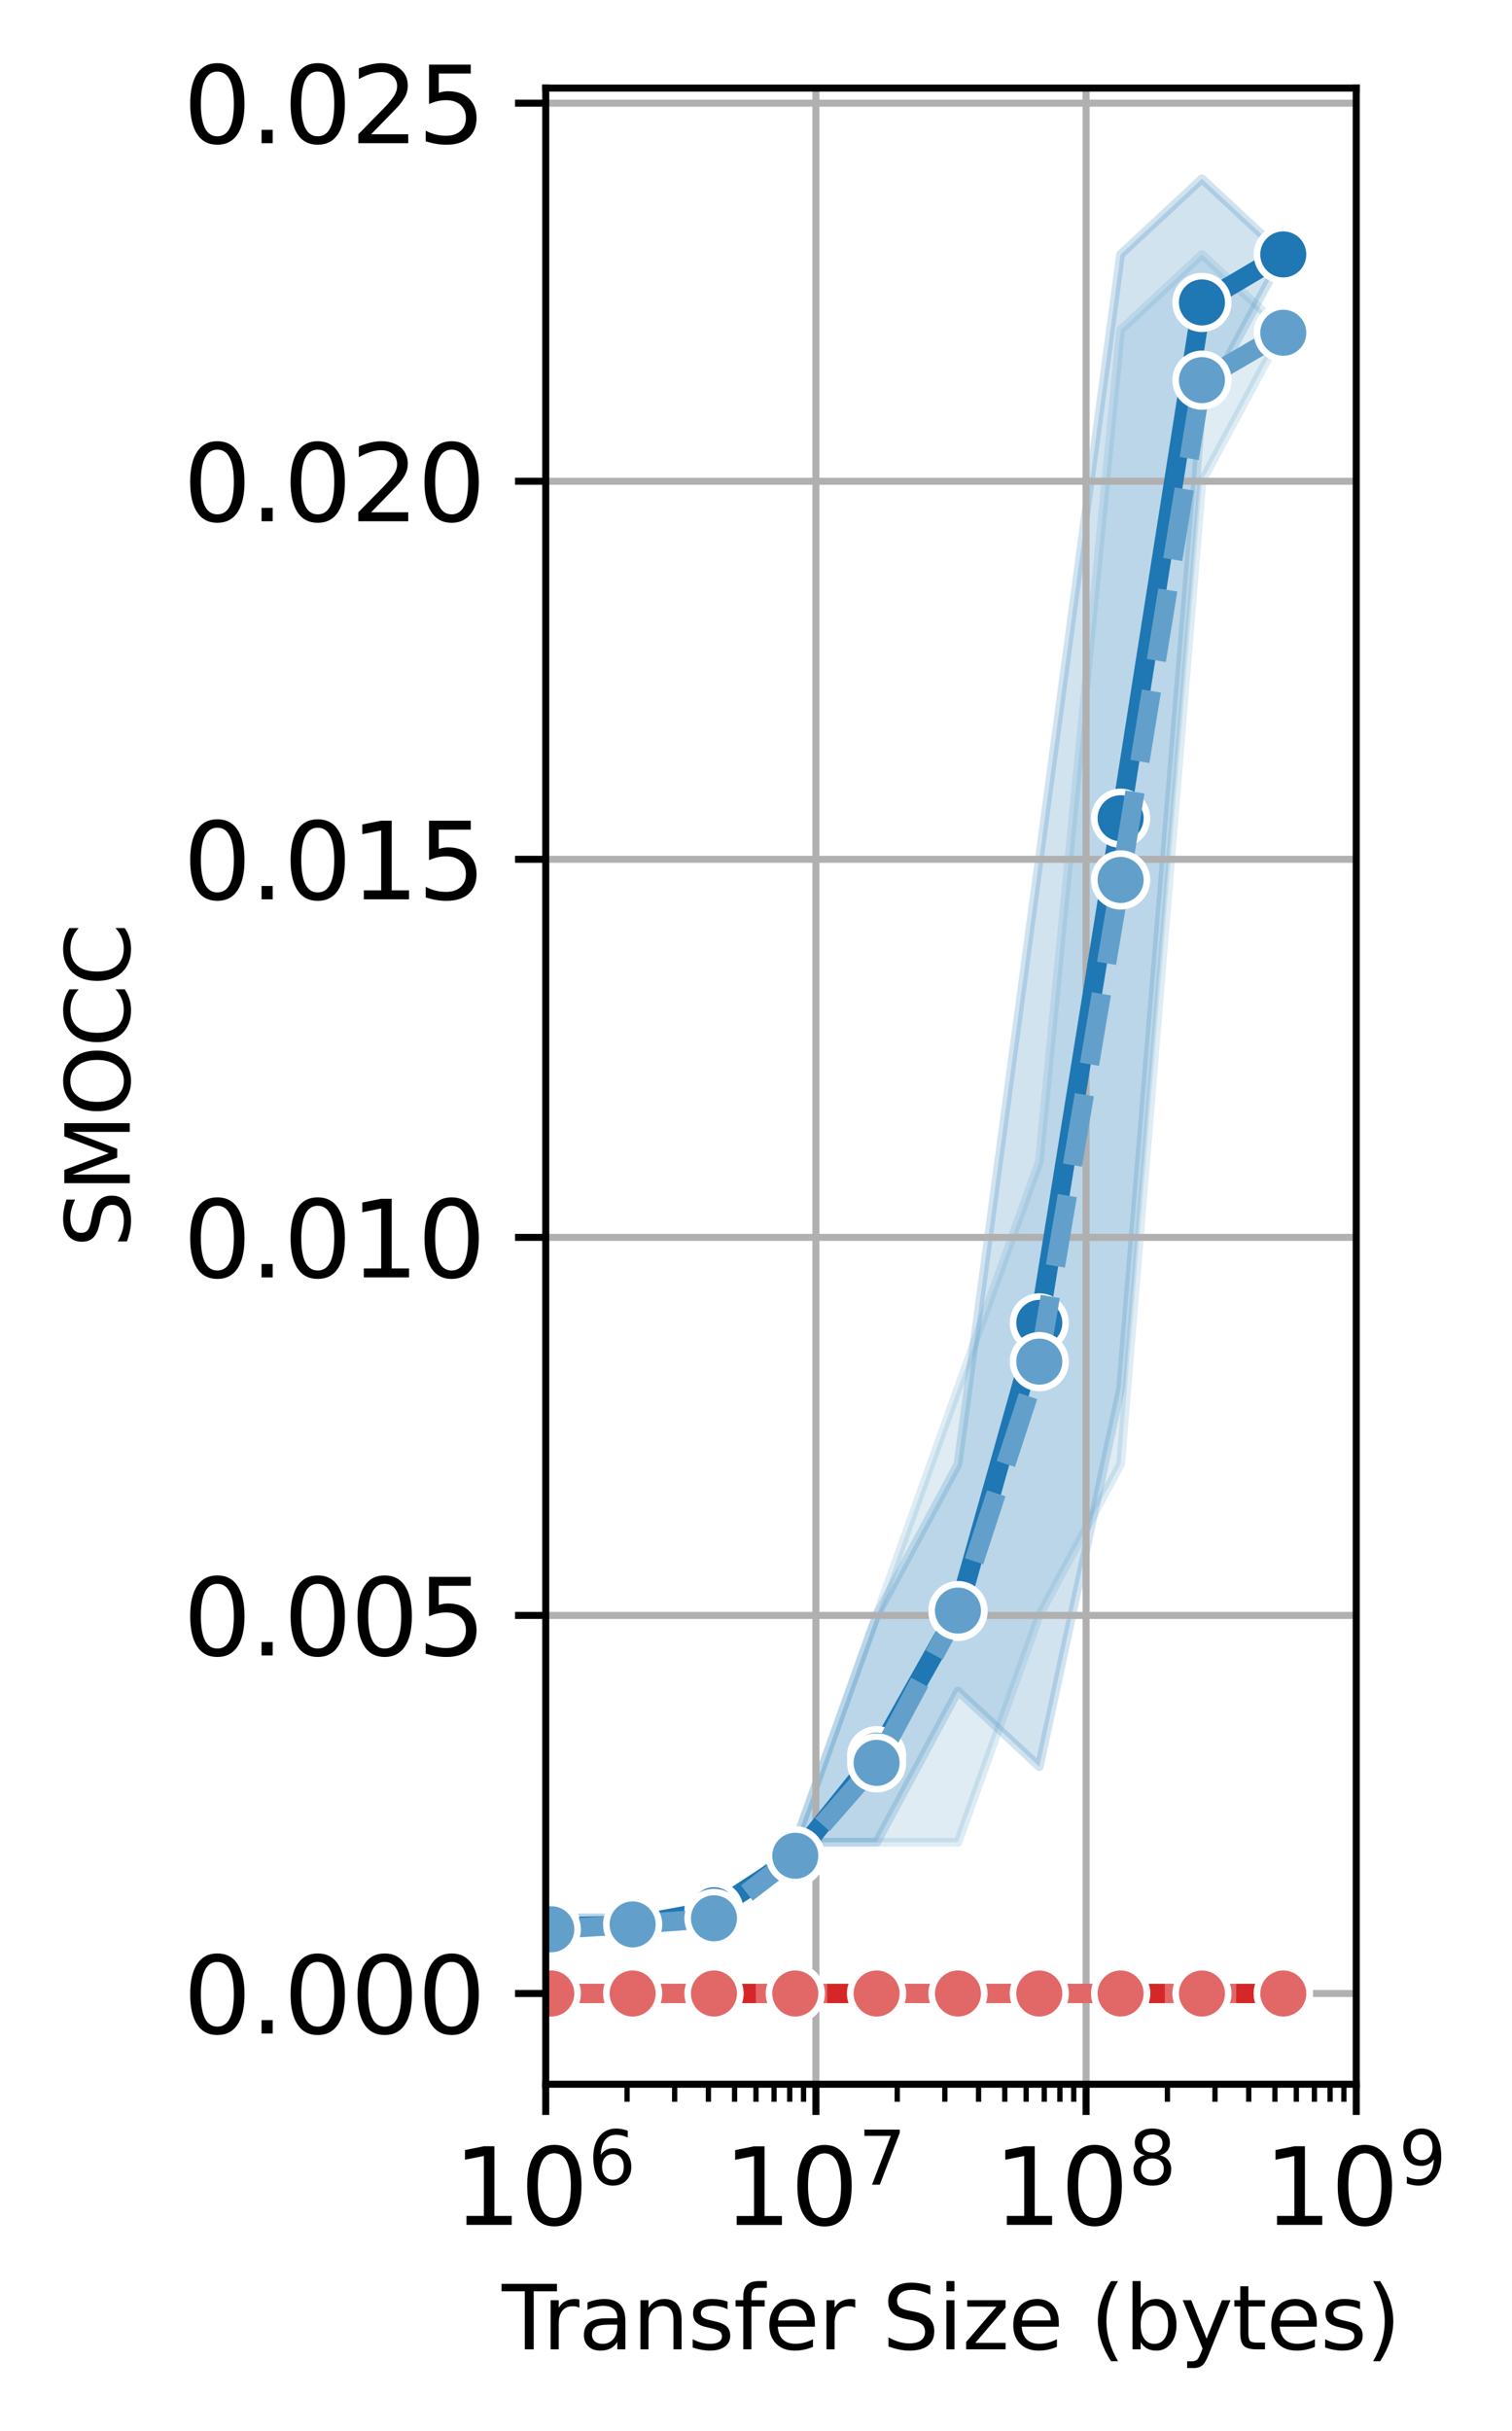 <?xml version="1.0" encoding="utf-8" standalone="no"?>
<!DOCTYPE svg PUBLIC "-//W3C//DTD SVG 1.1//EN"
  "http://www.w3.org/Graphics/SVG/1.1/DTD/svg11.dtd">
<svg xmlns:xlink="http://www.w3.org/1999/xlink" width="172.418pt" height="277.016pt" viewBox="0 0 172.418 277.016" xmlns="http://www.w3.org/2000/svg" version="1.1">
 <defs>
  <style type="text/css">*{stroke-linejoin: round; stroke-linecap: butt}</style>
 </defs>
 <g id="figure_1">
  <g id="patch_1">
   <path d="M 0 277.016 
L 172.418 277.016 
L 172.418 0 
L 0 0 
z
" style="fill: #ffffff"/>
  </g>
  <g id="axes_1">
   <g id="patch_2">
    <path d="M 62.232 237.524 
L 154.658 237.524 
L 154.658 10.036 
L 62.232 10.036 
z
" style="fill: #ffffff"/>
   </g>
   <g id="PolyCollection_1"/>
   <g id="PolyCollection_2">
    <defs>
     <path id="m3c4b91ac11" d="M 62.867 -58.449 
L 62.867 -58.449 
L 72.141 -58.449 
L 81.415 -58.449 
L 90.69 -67.066 
L 99.964 -67.066 
L 109.238 -84.3 
L 118.513 -75.683 
L 127.787 -118.768 
L 137.061 -230.789 
L 146.336 -248.023 
L 146.336 -248.023 
L 146.336 -248.023 
L 137.061 -256.64 
L 127.787 -248.023 
L 118.513 -179.087 
L 109.238 -110.151 
L 99.964 -92.917 
L 90.69 -67.066 
L 81.415 -58.449 
L 72.141 -58.449 
L 62.867 -58.449 
z
" style="stroke: #1f77b4; stroke-opacity: 0.2"/>
    </defs>
    <g clip-path="url(#pf96d5fd34b)">
     <use xlink:href="#m3c4b91ac11" x="0" y="277.016" style="fill: #1f77b4; fill-opacity: 0.2; stroke: #1f77b4; stroke-opacity: 0.2"/>
    </g>
   </g>
   <g id="PolyCollection_3"/>
   <g id="PolyCollection_4">
    <defs>
     <path id="m61c5ce34df" d="M 62.867 -58.449 
L 62.867 -58.449 
L 72.141 -58.449 
L 81.415 -58.449 
L 90.69 -67.066 
L 99.964 -67.066 
L 109.238 -67.066 
L 118.513 -92.917 
L 127.787 -110.151 
L 137.061 -222.172 
L 146.336 -239.406 
L 146.336 -239.406 
L 146.336 -239.406 
L 137.061 -248.023 
L 127.787 -239.406 
L 118.513 -144.619 
L 109.238 -118.768 
L 99.964 -92.917 
L 90.69 -67.066 
L 81.415 -58.449 
L 72.141 -58.449 
L 62.867 -58.449 
z
" style="stroke: #62a0cb; stroke-opacity: 0.2"/>
    </defs>
    <g clip-path="url(#pf96d5fd34b)">
     <use xlink:href="#m61c5ce34df" x="0" y="277.016" style="fill: #62a0cb; fill-opacity: 0.2; stroke: #62a0cb; stroke-opacity: 0.2"/>
    </g>
   </g>
   <g id="PolyCollection_5"/>
   <g id="PolyCollection_6">
    <defs>
     <path id="m474c4bc619" d="M 62.867 -49.832 
L 62.867 -49.832 
L 72.141 -49.832 
L 81.415 -49.832 
L 90.69 -49.832 
L 99.964 -49.832 
L 109.238 -49.832 
L 118.513 -49.832 
L 127.787 -49.832 
L 137.061 -49.832 
L 146.336 -49.832 
L 146.336 -49.832 
L 146.336 -49.832 
L 137.061 -49.832 
L 127.787 -49.832 
L 118.513 -49.832 
L 109.238 -49.832 
L 99.964 -49.832 
L 90.69 -49.832 
L 81.415 -49.832 
L 72.141 -49.832 
L 62.867 -49.832 
z
" style="stroke: #ff7f0e; stroke-opacity: 0.2"/>
    </defs>
    <g clip-path="url(#pf96d5fd34b)">
     <use xlink:href="#m474c4bc619" x="0" y="277.016" style="fill: #ff7f0e; fill-opacity: 0.2; stroke: #ff7f0e; stroke-opacity: 0.2"/>
    </g>
   </g>
   <g id="PolyCollection_7"/>
   <g id="PolyCollection_8">
    <defs>
     <path id="m6561da1fc4" d="M 62.867 -49.832 
L 62.867 -49.832 
L 72.141 -49.832 
L 81.415 -49.832 
L 90.69 -49.832 
L 99.964 -49.832 
L 109.238 -49.832 
L 118.513 -49.832 
L 127.787 -49.832 
L 137.061 -49.832 
L 146.336 -49.832 
L 146.336 -49.832 
L 146.336 -49.832 
L 137.061 -49.832 
L 127.787 -49.832 
L 118.513 -49.832 
L 109.238 -49.832 
L 99.964 -49.832 
L 90.69 -49.832 
L 81.415 -49.832 
L 72.141 -49.832 
L 62.867 -49.832 
z
" style="stroke: #ffa556; stroke-opacity: 0.2"/>
    </defs>
    <g clip-path="url(#pf96d5fd34b)">
     <use xlink:href="#m6561da1fc4" x="0" y="277.016" style="fill: #ffa556; fill-opacity: 0.2; stroke: #ffa556; stroke-opacity: 0.2"/>
    </g>
   </g>
   <g id="PolyCollection_9"/>
   <g id="PolyCollection_10">
    <defs>
     <path id="mb7c23f9147" d="M 62.867 -49.832 
L 62.867 -49.832 
L 72.141 -49.832 
L 81.415 -49.832 
L 90.69 -49.832 
L 99.964 -49.832 
L 109.238 -49.832 
L 118.513 -49.832 
L 127.787 -49.832 
L 137.061 -49.832 
L 146.336 -49.832 
L 146.336 -49.832 
L 146.336 -49.832 
L 137.061 -49.832 
L 127.787 -49.832 
L 118.513 -49.832 
L 109.238 -49.832 
L 99.964 -49.832 
L 90.69 -49.832 
L 81.415 -49.832 
L 72.141 -49.832 
L 62.867 -49.832 
z
" style="stroke: #2ca02c; stroke-opacity: 0.2"/>
    </defs>
    <g clip-path="url(#pf96d5fd34b)">
     <use xlink:href="#mb7c23f9147" x="0" y="277.016" style="fill: #2ca02c; fill-opacity: 0.2; stroke: #2ca02c; stroke-opacity: 0.2"/>
    </g>
   </g>
   <g id="PolyCollection_11"/>
   <g id="PolyCollection_12"/>
   <g id="PolyCollection_13"/>
   <g id="PolyCollection_14">
    <defs>
     <path id="m199f6325c4" d="M 62.867 -49.832 
L 62.867 -49.832 
L 72.141 -49.832 
L 81.415 -49.832 
L 90.69 -49.832 
L 99.964 -49.832 
L 109.238 -49.832 
L 118.513 -49.832 
L 127.787 -49.832 
L 137.061 -49.832 
L 146.336 -49.832 
L 146.336 -49.832 
L 146.336 -49.832 
L 137.061 -49.832 
L 127.787 -49.832 
L 118.513 -49.832 
L 109.238 -49.832 
L 99.964 -49.832 
L 90.69 -49.832 
L 81.415 -49.832 
L 72.141 -49.832 
L 62.867 -49.832 
z
" style="stroke: #d62728; stroke-opacity: 0.2"/>
    </defs>
    <g clip-path="url(#pf96d5fd34b)">
     <use xlink:href="#m199f6325c4" x="0" y="277.016" style="fill: #d62728; fill-opacity: 0.2; stroke: #d62728; stroke-opacity: 0.2"/>
    </g>
   </g>
   <g id="PolyCollection_15"/>
   <g id="PolyCollection_16">
    <defs>
     <path id="m06f6f49850" d="M 62.867 -49.832 
L 62.867 -49.832 
L 72.141 -49.832 
L 81.415 -49.832 
L 90.69 -49.832 
L 99.964 -49.832 
L 109.238 -49.832 
L 118.513 -49.832 
L 127.787 -49.832 
L 137.061 -49.832 
L 146.336 -49.832 
L 146.336 -49.832 
L 146.336 -49.832 
L 137.061 -49.832 
L 127.787 -49.832 
L 118.513 -49.832 
L 109.238 -49.832 
L 99.964 -49.832 
L 90.69 -49.832 
L 81.415 -49.832 
L 72.141 -49.832 
L 62.867 -49.832 
z
" style="stroke: #e26868; stroke-opacity: 0.2"/>
    </defs>
    <g clip-path="url(#pf96d5fd34b)">
     <use xlink:href="#m06f6f49850" x="0" y="277.016" style="fill: #e26868; fill-opacity: 0.2; stroke: #e26868; stroke-opacity: 0.2"/>
    </g>
   </g>
   <g id="matplotlib.axis_1">
    <g id="xtick_1">
     <g id="line2d_1">
      <path d="M 62.232 237.524 
L 62.232 10.036 
" clip-path="url(#pf96d5fd34b)" style="fill: none; stroke: #b0b0b0; stroke-width: 0.8; stroke-linecap: square"/>
     </g>
     <g id="line2d_2">
      <defs>
       <path id="m0d1e32cdb0" d="M 0 0 
L 0 3.5 
" style="stroke: #000000; stroke-width: 0.8"/>
      </defs>
      <g>
       <use xlink:href="#m0d1e32cdb0" x="62.232" y="237.524" style="stroke: #000000; stroke-width: 0.8"/>
      </g>
     </g>
     <g id="text_1">
      <!-- $\mathdefault{10^{6}}$ -->
      <g transform="translate(51.672 253.642) scale(0.12 -0.12)">
       <defs>
        <path id="DejaVuSans-31" d="M 794 531 
L 1825 531 
L 1825 4091 
L 703 3866 
L 703 4441 
L 1819 4666 
L 2450 4666 
L 2450 531 
L 3481 531 
L 3481 0 
L 794 0 
L 794 531 
z
" transform="scale(0.016)"/>
        <path id="DejaVuSans-30" d="M 2034 4250 
Q 1547 4250 1301 3770 
Q 1056 3291 1056 2328 
Q 1056 1369 1301 889 
Q 1547 409 2034 409 
Q 2525 409 2770 889 
Q 3016 1369 3016 2328 
Q 3016 3291 2770 3770 
Q 2525 4250 2034 4250 
z
M 2034 4750 
Q 2819 4750 3233 4129 
Q 3647 3509 3647 2328 
Q 3647 1150 3233 529 
Q 2819 -91 2034 -91 
Q 1250 -91 836 529 
Q 422 1150 422 2328 
Q 422 3509 836 4129 
Q 1250 4750 2034 4750 
z
" transform="scale(0.016)"/>
        <path id="DejaVuSans-36" d="M 2113 2584 
Q 1688 2584 1439 2293 
Q 1191 2003 1191 1497 
Q 1191 994 1439 701 
Q 1688 409 2113 409 
Q 2538 409 2786 701 
Q 3034 994 3034 1497 
Q 3034 2003 2786 2293 
Q 2538 2584 2113 2584 
z
M 3366 4563 
L 3366 3988 
Q 3128 4100 2886 4159 
Q 2644 4219 2406 4219 
Q 1781 4219 1451 3797 
Q 1122 3375 1075 2522 
Q 1259 2794 1537 2939 
Q 1816 3084 2150 3084 
Q 2853 3084 3261 2657 
Q 3669 2231 3669 1497 
Q 3669 778 3244 343 
Q 2819 -91 2113 -91 
Q 1303 -91 875 529 
Q 447 1150 447 2328 
Q 447 3434 972 4092 
Q 1497 4750 2381 4750 
Q 2619 4750 2861 4703 
Q 3103 4656 3366 4563 
z
" transform="scale(0.016)"/>
       </defs>
       <use xlink:href="#DejaVuSans-31" transform="translate(0 0.766)"/>
       <use xlink:href="#DejaVuSans-30" transform="translate(63.623 0.766)"/>
       <use xlink:href="#DejaVuSans-36" transform="translate(128.203 39.047) scale(0.7)"/>
      </g>
     </g>
    </g>
    <g id="xtick_2">
     <g id="line2d_3">
      <path d="M 93.041 237.524 
L 93.041 10.036 
" clip-path="url(#pf96d5fd34b)" style="fill: none; stroke: #b0b0b0; stroke-width: 0.8; stroke-linecap: square"/>
     </g>
     <g id="line2d_4">
      <g>
       <use xlink:href="#m0d1e32cdb0" x="93.041" y="237.524" style="stroke: #000000; stroke-width: 0.8"/>
      </g>
     </g>
     <g id="text_2">
      <!-- $\mathdefault{10^{7}}$ -->
      <g transform="translate(82.481 253.642) scale(0.12 -0.12)">
       <defs>
        <path id="DejaVuSans-37" d="M 525 4666 
L 3525 4666 
L 3525 4397 
L 1831 0 
L 1172 0 
L 2766 4134 
L 525 4134 
L 525 4666 
z
" transform="scale(0.016)"/>
       </defs>
       <use xlink:href="#DejaVuSans-31" transform="translate(0 0.684)"/>
       <use xlink:href="#DejaVuSans-30" transform="translate(63.623 0.684)"/>
       <use xlink:href="#DejaVuSans-37" transform="translate(128.203 38.966) scale(0.7)"/>
      </g>
     </g>
    </g>
    <g id="xtick_3">
     <g id="line2d_5">
      <path d="M 123.849 237.524 
L 123.849 10.036 
" clip-path="url(#pf96d5fd34b)" style="fill: none; stroke: #b0b0b0; stroke-width: 0.8; stroke-linecap: square"/>
     </g>
     <g id="line2d_6">
      <g>
       <use xlink:href="#m0d1e32cdb0" x="123.849" y="237.524" style="stroke: #000000; stroke-width: 0.8"/>
      </g>
     </g>
     <g id="text_3">
      <!-- $\mathdefault{10^{8}}$ -->
      <g transform="translate(113.289 253.642) scale(0.12 -0.12)">
       <defs>
        <path id="DejaVuSans-38" d="M 2034 2216 
Q 1584 2216 1326 1975 
Q 1069 1734 1069 1313 
Q 1069 891 1326 650 
Q 1584 409 2034 409 
Q 2484 409 2743 651 
Q 3003 894 3003 1313 
Q 3003 1734 2745 1975 
Q 2488 2216 2034 2216 
z
M 1403 2484 
Q 997 2584 770 2862 
Q 544 3141 544 3541 
Q 544 4100 942 4425 
Q 1341 4750 2034 4750 
Q 2731 4750 3128 4425 
Q 3525 4100 3525 3541 
Q 3525 3141 3298 2862 
Q 3072 2584 2669 2484 
Q 3125 2378 3379 2068 
Q 3634 1759 3634 1313 
Q 3634 634 3220 271 
Q 2806 -91 2034 -91 
Q 1263 -91 848 271 
Q 434 634 434 1313 
Q 434 1759 690 2068 
Q 947 2378 1403 2484 
z
M 1172 3481 
Q 1172 3119 1398 2916 
Q 1625 2713 2034 2713 
Q 2441 2713 2670 2916 
Q 2900 3119 2900 3481 
Q 2900 3844 2670 4047 
Q 2441 4250 2034 4250 
Q 1625 4250 1398 4047 
Q 1172 3844 1172 3481 
z
" transform="scale(0.016)"/>
       </defs>
       <use xlink:href="#DejaVuSans-31" transform="translate(0 0.766)"/>
       <use xlink:href="#DejaVuSans-30" transform="translate(63.623 0.766)"/>
       <use xlink:href="#DejaVuSans-38" transform="translate(128.203 39.047) scale(0.7)"/>
      </g>
     </g>
    </g>
    <g id="xtick_4">
     <g id="line2d_7">
      <path d="M 154.658 237.524 
L 154.658 10.036 
" clip-path="url(#pf96d5fd34b)" style="fill: none; stroke: #b0b0b0; stroke-width: 0.8; stroke-linecap: square"/>
     </g>
     <g id="line2d_8">
      <g>
       <use xlink:href="#m0d1e32cdb0" x="154.658" y="237.524" style="stroke: #000000; stroke-width: 0.8"/>
      </g>
     </g>
     <g id="text_4">
      <!-- $\mathdefault{10^{9}}$ -->
      <g transform="translate(144.098 253.642) scale(0.12 -0.12)">
       <defs>
        <path id="DejaVuSans-39" d="M 703 97 
L 703 672 
Q 941 559 1184 500 
Q 1428 441 1663 441 
Q 2288 441 2617 861 
Q 2947 1281 2994 2138 
Q 2813 1869 2534 1725 
Q 2256 1581 1919 1581 
Q 1219 1581 811 2004 
Q 403 2428 403 3163 
Q 403 3881 828 4315 
Q 1253 4750 1959 4750 
Q 2769 4750 3195 4129 
Q 3622 3509 3622 2328 
Q 3622 1225 3098 567 
Q 2575 -91 1691 -91 
Q 1453 -91 1209 -44 
Q 966 3 703 97 
z
M 1959 2075 
Q 2384 2075 2632 2365 
Q 2881 2656 2881 3163 
Q 2881 3666 2632 3958 
Q 2384 4250 1959 4250 
Q 1534 4250 1286 3958 
Q 1038 3666 1038 3163 
Q 1038 2656 1286 2365 
Q 1534 2075 1959 2075 
z
" transform="scale(0.016)"/>
       </defs>
       <use xlink:href="#DejaVuSans-31" transform="translate(0 0.766)"/>
       <use xlink:href="#DejaVuSans-30" transform="translate(63.623 0.766)"/>
       <use xlink:href="#DejaVuSans-39" transform="translate(128.203 39.047) scale(0.7)"/>
      </g>
     </g>
    </g>
    <g id="xtick_5">
     <g id="line2d_9">
      <defs>
       <path id="m7f37094d12" d="M 0 0 
L 0 2 
" style="stroke: #000000; stroke-width: 0.6"/>
      </defs>
      <g>
       <use xlink:href="#m7f37094d12" x="71.506" y="237.524" style="stroke: #000000; stroke-width: 0.6"/>
      </g>
     </g>
    </g>
    <g id="xtick_6">
     <g id="line2d_10">
      <g>
       <use xlink:href="#m7f37094d12" x="76.931" y="237.524" style="stroke: #000000; stroke-width: 0.6"/>
      </g>
     </g>
    </g>
    <g id="xtick_7">
     <g id="line2d_11">
      <g>
       <use xlink:href="#m7f37094d12" x="80.781" y="237.524" style="stroke: #000000; stroke-width: 0.6"/>
      </g>
     </g>
    </g>
    <g id="xtick_8">
     <g id="line2d_12">
      <g>
       <use xlink:href="#m7f37094d12" x="83.766" y="237.524" style="stroke: #000000; stroke-width: 0.6"/>
      </g>
     </g>
    </g>
    <g id="xtick_9">
     <g id="line2d_13">
      <g>
       <use xlink:href="#m7f37094d12" x="86.206" y="237.524" style="stroke: #000000; stroke-width: 0.6"/>
      </g>
     </g>
    </g>
    <g id="xtick_10">
     <g id="line2d_14">
      <g>
       <use xlink:href="#m7f37094d12" x="88.268" y="237.524" style="stroke: #000000; stroke-width: 0.6"/>
      </g>
     </g>
    </g>
    <g id="xtick_11">
     <g id="line2d_15">
      <g>
       <use xlink:href="#m7f37094d12" x="90.055" y="237.524" style="stroke: #000000; stroke-width: 0.6"/>
      </g>
     </g>
    </g>
    <g id="xtick_12">
     <g id="line2d_16">
      <g>
       <use xlink:href="#m7f37094d12" x="91.631" y="237.524" style="stroke: #000000; stroke-width: 0.6"/>
      </g>
     </g>
    </g>
    <g id="xtick_13">
     <g id="line2d_17">
      <g>
       <use xlink:href="#m7f37094d12" x="102.315" y="237.524" style="stroke: #000000; stroke-width: 0.6"/>
      </g>
     </g>
    </g>
    <g id="xtick_14">
     <g id="line2d_18">
      <g>
       <use xlink:href="#m7f37094d12" x="107.74" y="237.524" style="stroke: #000000; stroke-width: 0.6"/>
      </g>
     </g>
    </g>
    <g id="xtick_15">
     <g id="line2d_19">
      <g>
       <use xlink:href="#m7f37094d12" x="111.589" y="237.524" style="stroke: #000000; stroke-width: 0.6"/>
      </g>
     </g>
    </g>
    <g id="xtick_16">
     <g id="line2d_20">
      <g>
       <use xlink:href="#m7f37094d12" x="114.575" y="237.524" style="stroke: #000000; stroke-width: 0.6"/>
      </g>
     </g>
    </g>
    <g id="xtick_17">
     <g id="line2d_21">
      <g>
       <use xlink:href="#m7f37094d12" x="117.015" y="237.524" style="stroke: #000000; stroke-width: 0.6"/>
      </g>
     </g>
    </g>
    <g id="xtick_18">
     <g id="line2d_22">
      <g>
       <use xlink:href="#m7f37094d12" x="119.077" y="237.524" style="stroke: #000000; stroke-width: 0.6"/>
      </g>
     </g>
    </g>
    <g id="xtick_19">
     <g id="line2d_23">
      <g>
       <use xlink:href="#m7f37094d12" x="120.864" y="237.524" style="stroke: #000000; stroke-width: 0.6"/>
      </g>
     </g>
    </g>
    <g id="xtick_20">
     <g id="line2d_24">
      <g>
       <use xlink:href="#m7f37094d12" x="122.44" y="237.524" style="stroke: #000000; stroke-width: 0.6"/>
      </g>
     </g>
    </g>
    <g id="xtick_21">
     <g id="line2d_25">
      <g>
       <use xlink:href="#m7f37094d12" x="133.124" y="237.524" style="stroke: #000000; stroke-width: 0.6"/>
      </g>
     </g>
    </g>
    <g id="xtick_22">
     <g id="line2d_26">
      <g>
       <use xlink:href="#m7f37094d12" x="138.549" y="237.524" style="stroke: #000000; stroke-width: 0.6"/>
      </g>
     </g>
    </g>
    <g id="xtick_23">
     <g id="line2d_27">
      <g>
       <use xlink:href="#m7f37094d12" x="142.398" y="237.524" style="stroke: #000000; stroke-width: 0.6"/>
      </g>
     </g>
    </g>
    <g id="xtick_24">
     <g id="line2d_28">
      <g>
       <use xlink:href="#m7f37094d12" x="145.384" y="237.524" style="stroke: #000000; stroke-width: 0.6"/>
      </g>
     </g>
    </g>
    <g id="xtick_25">
     <g id="line2d_29">
      <g>
       <use xlink:href="#m7f37094d12" x="147.823" y="237.524" style="stroke: #000000; stroke-width: 0.6"/>
      </g>
     </g>
    </g>
    <g id="xtick_26">
     <g id="line2d_30">
      <g>
       <use xlink:href="#m7f37094d12" x="149.886" y="237.524" style="stroke: #000000; stroke-width: 0.6"/>
      </g>
     </g>
    </g>
    <g id="xtick_27">
     <g id="line2d_31">
      <g>
       <use xlink:href="#m7f37094d12" x="151.673" y="237.524" style="stroke: #000000; stroke-width: 0.6"/>
      </g>
     </g>
    </g>
    <g id="xtick_28">
     <g id="line2d_32">
      <g>
       <use xlink:href="#m7f37094d12" x="153.248" y="237.524" style="stroke: #000000; stroke-width: 0.6"/>
      </g>
     </g>
    </g>
    <g id="text_5">
     <!-- Transfer Size (bytes) -->
     <g transform="translate(57.225 267.736) scale(0.1 -0.1)">
      <defs>
       <path id="DejaVuSans-54" d="M -19 4666 
L 3928 4666 
L 3928 4134 
L 2272 4134 
L 2272 0 
L 1638 0 
L 1638 4134 
L -19 4134 
L -19 4666 
z
" transform="scale(0.016)"/>
       <path id="DejaVuSans-72" d="M 2631 2963 
Q 2534 3019 2420 3045 
Q 2306 3072 2169 3072 
Q 1681 3072 1420 2755 
Q 1159 2438 1159 1844 
L 1159 0 
L 581 0 
L 581 3500 
L 1159 3500 
L 1159 2956 
Q 1341 3275 1631 3429 
Q 1922 3584 2338 3584 
Q 2397 3584 2469 3576 
Q 2541 3569 2628 3553 
L 2631 2963 
z
" transform="scale(0.016)"/>
       <path id="DejaVuSans-61" d="M 2194 1759 
Q 1497 1759 1228 1600 
Q 959 1441 959 1056 
Q 959 750 1161 570 
Q 1363 391 1709 391 
Q 2188 391 2477 730 
Q 2766 1069 2766 1631 
L 2766 1759 
L 2194 1759 
z
M 3341 1997 
L 3341 0 
L 2766 0 
L 2766 531 
Q 2569 213 2275 61 
Q 1981 -91 1556 -91 
Q 1019 -91 701 211 
Q 384 513 384 1019 
Q 384 1609 779 1909 
Q 1175 2209 1959 2209 
L 2766 2209 
L 2766 2266 
Q 2766 2663 2505 2880 
Q 2244 3097 1772 3097 
Q 1472 3097 1187 3025 
Q 903 2953 641 2809 
L 641 3341 
Q 956 3463 1253 3523 
Q 1550 3584 1831 3584 
Q 2591 3584 2966 3190 
Q 3341 2797 3341 1997 
z
" transform="scale(0.016)"/>
       <path id="DejaVuSans-6e" d="M 3513 2113 
L 3513 0 
L 2938 0 
L 2938 2094 
Q 2938 2591 2744 2837 
Q 2550 3084 2163 3084 
Q 1697 3084 1428 2787 
Q 1159 2491 1159 1978 
L 1159 0 
L 581 0 
L 581 3500 
L 1159 3500 
L 1159 2956 
Q 1366 3272 1645 3428 
Q 1925 3584 2291 3584 
Q 2894 3584 3203 3211 
Q 3513 2838 3513 2113 
z
" transform="scale(0.016)"/>
       <path id="DejaVuSans-73" d="M 2834 3397 
L 2834 2853 
Q 2591 2978 2328 3040 
Q 2066 3103 1784 3103 
Q 1356 3103 1142 2972 
Q 928 2841 928 2578 
Q 928 2378 1081 2264 
Q 1234 2150 1697 2047 
L 1894 2003 
Q 2506 1872 2764 1633 
Q 3022 1394 3022 966 
Q 3022 478 2636 193 
Q 2250 -91 1575 -91 
Q 1294 -91 989 -36 
Q 684 19 347 128 
L 347 722 
Q 666 556 975 473 
Q 1284 391 1588 391 
Q 1994 391 2212 530 
Q 2431 669 2431 922 
Q 2431 1156 2273 1281 
Q 2116 1406 1581 1522 
L 1381 1569 
Q 847 1681 609 1914 
Q 372 2147 372 2553 
Q 372 3047 722 3315 
Q 1072 3584 1716 3584 
Q 2034 3584 2315 3537 
Q 2597 3491 2834 3397 
z
" transform="scale(0.016)"/>
       <path id="DejaVuSans-66" d="M 2375 4863 
L 2375 4384 
L 1825 4384 
Q 1516 4384 1395 4259 
Q 1275 4134 1275 3809 
L 1275 3500 
L 2222 3500 
L 2222 3053 
L 1275 3053 
L 1275 0 
L 697 0 
L 697 3053 
L 147 3053 
L 147 3500 
L 697 3500 
L 697 3744 
Q 697 4328 969 4595 
Q 1241 4863 1831 4863 
L 2375 4863 
z
" transform="scale(0.016)"/>
       <path id="DejaVuSans-65" d="M 3597 1894 
L 3597 1613 
L 953 1613 
Q 991 1019 1311 708 
Q 1631 397 2203 397 
Q 2534 397 2845 478 
Q 3156 559 3463 722 
L 3463 178 
Q 3153 47 2828 -22 
Q 2503 -91 2169 -91 
Q 1331 -91 842 396 
Q 353 884 353 1716 
Q 353 2575 817 3079 
Q 1281 3584 2069 3584 
Q 2775 3584 3186 3129 
Q 3597 2675 3597 1894 
z
M 3022 2063 
Q 3016 2534 2758 2815 
Q 2500 3097 2075 3097 
Q 1594 3097 1305 2825 
Q 1016 2553 972 2059 
L 3022 2063 
z
" transform="scale(0.016)"/>
       <path id="DejaVuSans-20" transform="scale(0.016)"/>
       <path id="DejaVuSans-53" d="M 3425 4513 
L 3425 3897 
Q 3066 4069 2747 4153 
Q 2428 4238 2131 4238 
Q 1616 4238 1336 4038 
Q 1056 3838 1056 3469 
Q 1056 3159 1242 3001 
Q 1428 2844 1947 2747 
L 2328 2669 
Q 3034 2534 3370 2195 
Q 3706 1856 3706 1288 
Q 3706 609 3251 259 
Q 2797 -91 1919 -91 
Q 1588 -91 1214 -16 
Q 841 59 441 206 
L 441 856 
Q 825 641 1194 531 
Q 1563 422 1919 422 
Q 2459 422 2753 634 
Q 3047 847 3047 1241 
Q 3047 1584 2836 1778 
Q 2625 1972 2144 2069 
L 1759 2144 
Q 1053 2284 737 2584 
Q 422 2884 422 3419 
Q 422 4038 858 4394 
Q 1294 4750 2059 4750 
Q 2388 4750 2728 4690 
Q 3069 4631 3425 4513 
z
" transform="scale(0.016)"/>
       <path id="DejaVuSans-69" d="M 603 3500 
L 1178 3500 
L 1178 0 
L 603 0 
L 603 3500 
z
M 603 4863 
L 1178 4863 
L 1178 4134 
L 603 4134 
L 603 4863 
z
" transform="scale(0.016)"/>
       <path id="DejaVuSans-7a" d="M 353 3500 
L 3084 3500 
L 3084 2975 
L 922 459 
L 3084 459 
L 3084 0 
L 275 0 
L 275 525 
L 2438 3041 
L 353 3041 
L 353 3500 
z
" transform="scale(0.016)"/>
       <path id="DejaVuSans-28" d="M 1984 4856 
Q 1566 4138 1362 3434 
Q 1159 2731 1159 2009 
Q 1159 1288 1364 580 
Q 1569 -128 1984 -844 
L 1484 -844 
Q 1016 -109 783 600 
Q 550 1309 550 2009 
Q 550 2706 781 3412 
Q 1013 4119 1484 4856 
L 1984 4856 
z
" transform="scale(0.016)"/>
       <path id="DejaVuSans-62" d="M 3116 1747 
Q 3116 2381 2855 2742 
Q 2594 3103 2138 3103 
Q 1681 3103 1420 2742 
Q 1159 2381 1159 1747 
Q 1159 1113 1420 752 
Q 1681 391 2138 391 
Q 2594 391 2855 752 
Q 3116 1113 3116 1747 
z
M 1159 2969 
Q 1341 3281 1617 3432 
Q 1894 3584 2278 3584 
Q 2916 3584 3314 3078 
Q 3713 2572 3713 1747 
Q 3713 922 3314 415 
Q 2916 -91 2278 -91 
Q 1894 -91 1617 61 
Q 1341 213 1159 525 
L 1159 0 
L 581 0 
L 581 4863 
L 1159 4863 
L 1159 2969 
z
" transform="scale(0.016)"/>
       <path id="DejaVuSans-79" d="M 2059 -325 
Q 1816 -950 1584 -1140 
Q 1353 -1331 966 -1331 
L 506 -1331 
L 506 -850 
L 844 -850 
Q 1081 -850 1212 -737 
Q 1344 -625 1503 -206 
L 1606 56 
L 191 3500 
L 800 3500 
L 1894 763 
L 2988 3500 
L 3597 3500 
L 2059 -325 
z
" transform="scale(0.016)"/>
       <path id="DejaVuSans-74" d="M 1172 4494 
L 1172 3500 
L 2356 3500 
L 2356 3053 
L 1172 3053 
L 1172 1153 
Q 1172 725 1289 603 
Q 1406 481 1766 481 
L 2356 481 
L 2356 0 
L 1766 0 
Q 1100 0 847 248 
Q 594 497 594 1153 
L 594 3053 
L 172 3053 
L 172 3500 
L 594 3500 
L 594 4494 
L 1172 4494 
z
" transform="scale(0.016)"/>
       <path id="DejaVuSans-29" d="M 513 4856 
L 1013 4856 
Q 1481 4119 1714 3412 
Q 1947 2706 1947 2009 
Q 1947 1309 1714 600 
Q 1481 -109 1013 -844 
L 513 -844 
Q 928 -128 1133 580 
Q 1338 1288 1338 2009 
Q 1338 2731 1133 3434 
Q 928 4138 513 4856 
z
" transform="scale(0.016)"/>
      </defs>
      <use xlink:href="#DejaVuSans-54"/>
      <use xlink:href="#DejaVuSans-72" x="46.334"/>
      <use xlink:href="#DejaVuSans-61" x="87.447"/>
      <use xlink:href="#DejaVuSans-6e" x="148.727"/>
      <use xlink:href="#DejaVuSans-73" x="212.105"/>
      <use xlink:href="#DejaVuSans-66" x="264.205"/>
      <use xlink:href="#DejaVuSans-65" x="299.41"/>
      <use xlink:href="#DejaVuSans-72" x="360.934"/>
      <use xlink:href="#DejaVuSans-20" x="402.047"/>
      <use xlink:href="#DejaVuSans-53" x="433.834"/>
      <use xlink:href="#DejaVuSans-69" x="497.311"/>
      <use xlink:href="#DejaVuSans-7a" x="525.094"/>
      <use xlink:href="#DejaVuSans-65" x="577.584"/>
      <use xlink:href="#DejaVuSans-20" x="639.107"/>
      <use xlink:href="#DejaVuSans-28" x="670.895"/>
      <use xlink:href="#DejaVuSans-62" x="709.908"/>
      <use xlink:href="#DejaVuSans-79" x="773.385"/>
      <use xlink:href="#DejaVuSans-74" x="832.564"/>
      <use xlink:href="#DejaVuSans-65" x="871.773"/>
      <use xlink:href="#DejaVuSans-73" x="933.297"/>
      <use xlink:href="#DejaVuSans-29" x="985.396"/>
     </g>
    </g>
   </g>
   <g id="matplotlib.axis_2">
    <g id="ytick_1">
     <g id="line2d_33">
      <path d="M 62.232 227.183 
L 154.658 227.183 
" clip-path="url(#pf96d5fd34b)" style="fill: none; stroke: #b0b0b0; stroke-width: 0.8; stroke-linecap: square"/>
     </g>
     <g id="line2d_34">
      <defs>
       <path id="m388c60930f" d="M 0 0 
L -3.5 0 
" style="stroke: #000000; stroke-width: 0.8"/>
      </defs>
      <g>
       <use xlink:href="#m388c60930f" x="62.232" y="227.183" style="stroke: #000000; stroke-width: 0.8"/>
      </g>
     </g>
     <g id="text_6">
      <!-- 0.000 -->
      <g transform="translate(20.878 231.742) scale(0.12 -0.12)">
       <defs>
        <path id="DejaVuSans-2e" d="M 684 794 
L 1344 794 
L 1344 0 
L 684 0 
L 684 794 
z
" transform="scale(0.016)"/>
       </defs>
       <use xlink:href="#DejaVuSans-30"/>
       <use xlink:href="#DejaVuSans-2e" x="63.623"/>
       <use xlink:href="#DejaVuSans-30" x="95.41"/>
       <use xlink:href="#DejaVuSans-30" x="159.033"/>
       <use xlink:href="#DejaVuSans-30" x="222.656"/>
      </g>
     </g>
    </g>
    <g id="ytick_2">
     <g id="line2d_35">
      <path d="M 62.232 184.098 
L 154.658 184.098 
" clip-path="url(#pf96d5fd34b)" style="fill: none; stroke: #b0b0b0; stroke-width: 0.8; stroke-linecap: square"/>
     </g>
     <g id="line2d_36">
      <g>
       <use xlink:href="#m388c60930f" x="62.232" y="184.098" style="stroke: #000000; stroke-width: 0.8"/>
      </g>
     </g>
     <g id="text_7">
      <!-- 0.005 -->
      <g transform="translate(20.878 188.658) scale(0.12 -0.12)">
       <defs>
        <path id="DejaVuSans-35" d="M 691 4666 
L 3169 4666 
L 3169 4134 
L 1269 4134 
L 1269 2991 
Q 1406 3038 1543 3061 
Q 1681 3084 1819 3084 
Q 2600 3084 3056 2656 
Q 3513 2228 3513 1497 
Q 3513 744 3044 326 
Q 2575 -91 1722 -91 
Q 1428 -91 1123 -41 
Q 819 9 494 109 
L 494 744 
Q 775 591 1075 516 
Q 1375 441 1709 441 
Q 2250 441 2565 725 
Q 2881 1009 2881 1497 
Q 2881 1984 2565 2268 
Q 2250 2553 1709 2553 
Q 1456 2553 1204 2497 
Q 953 2441 691 2322 
L 691 4666 
z
" transform="scale(0.016)"/>
       </defs>
       <use xlink:href="#DejaVuSans-30"/>
       <use xlink:href="#DejaVuSans-2e" x="63.623"/>
       <use xlink:href="#DejaVuSans-30" x="95.41"/>
       <use xlink:href="#DejaVuSans-30" x="159.033"/>
       <use xlink:href="#DejaVuSans-35" x="222.656"/>
      </g>
     </g>
    </g>
    <g id="ytick_3">
     <g id="line2d_37">
      <path d="M 62.232 141.014 
L 154.658 141.014 
" clip-path="url(#pf96d5fd34b)" style="fill: none; stroke: #b0b0b0; stroke-width: 0.8; stroke-linecap: square"/>
     </g>
     <g id="line2d_38">
      <g>
       <use xlink:href="#m388c60930f" x="62.232" y="141.014" style="stroke: #000000; stroke-width: 0.8"/>
      </g>
     </g>
     <g id="text_8">
      <!-- 0.010 -->
      <g transform="translate(20.878 145.573) scale(0.12 -0.12)">
       <use xlink:href="#DejaVuSans-30"/>
       <use xlink:href="#DejaVuSans-2e" x="63.623"/>
       <use xlink:href="#DejaVuSans-30" x="95.41"/>
       <use xlink:href="#DejaVuSans-31" x="159.033"/>
       <use xlink:href="#DejaVuSans-30" x="222.656"/>
      </g>
     </g>
    </g>
    <g id="ytick_4">
     <g id="line2d_39">
      <path d="M 62.232 97.929 
L 154.658 97.929 
" clip-path="url(#pf96d5fd34b)" style="fill: none; stroke: #b0b0b0; stroke-width: 0.8; stroke-linecap: square"/>
     </g>
     <g id="line2d_40">
      <g>
       <use xlink:href="#m388c60930f" x="62.232" y="97.929" style="stroke: #000000; stroke-width: 0.8"/>
      </g>
     </g>
     <g id="text_9">
      <!-- 0.015 -->
      <g transform="translate(20.878 102.488) scale(0.12 -0.12)">
       <use xlink:href="#DejaVuSans-30"/>
       <use xlink:href="#DejaVuSans-2e" x="63.623"/>
       <use xlink:href="#DejaVuSans-30" x="95.41"/>
       <use xlink:href="#DejaVuSans-31" x="159.033"/>
       <use xlink:href="#DejaVuSans-35" x="222.656"/>
      </g>
     </g>
    </g>
    <g id="ytick_5">
     <g id="line2d_41">
      <path d="M 62.232 54.844 
L 154.658 54.844 
" clip-path="url(#pf96d5fd34b)" style="fill: none; stroke: #b0b0b0; stroke-width: 0.8; stroke-linecap: square"/>
     </g>
     <g id="line2d_42">
      <g>
       <use xlink:href="#m388c60930f" x="62.232" y="54.844" style="stroke: #000000; stroke-width: 0.8"/>
      </g>
     </g>
     <g id="text_10">
      <!-- 0.020 -->
      <g transform="translate(20.878 59.403) scale(0.12 -0.12)">
       <defs>
        <path id="DejaVuSans-32" d="M 1228 531 
L 3431 531 
L 3431 0 
L 469 0 
L 469 531 
Q 828 903 1448 1529 
Q 2069 2156 2228 2338 
Q 2531 2678 2651 2914 
Q 2772 3150 2772 3378 
Q 2772 3750 2511 3984 
Q 2250 4219 1831 4219 
Q 1534 4219 1204 4116 
Q 875 4013 500 3803 
L 500 4441 
Q 881 4594 1212 4672 
Q 1544 4750 1819 4750 
Q 2544 4750 2975 4387 
Q 3406 4025 3406 3419 
Q 3406 3131 3298 2873 
Q 3191 2616 2906 2266 
Q 2828 2175 2409 1742 
Q 1991 1309 1228 531 
z
" transform="scale(0.016)"/>
       </defs>
       <use xlink:href="#DejaVuSans-30"/>
       <use xlink:href="#DejaVuSans-2e" x="63.623"/>
       <use xlink:href="#DejaVuSans-30" x="95.41"/>
       <use xlink:href="#DejaVuSans-32" x="159.033"/>
       <use xlink:href="#DejaVuSans-30" x="222.656"/>
      </g>
     </g>
    </g>
    <g id="ytick_6">
     <g id="line2d_43">
      <path d="M 62.232 11.759 
L 154.658 11.759 
" clip-path="url(#pf96d5fd34b)" style="fill: none; stroke: #b0b0b0; stroke-width: 0.8; stroke-linecap: square"/>
     </g>
     <g id="line2d_44">
      <g>
       <use xlink:href="#m388c60930f" x="62.232" y="11.759" style="stroke: #000000; stroke-width: 0.8"/>
      </g>
     </g>
     <g id="text_11">
      <!-- 0.025 -->
      <g transform="translate(20.878 16.318) scale(0.12 -0.12)">
       <use xlink:href="#DejaVuSans-30"/>
       <use xlink:href="#DejaVuSans-2e" x="63.623"/>
       <use xlink:href="#DejaVuSans-30" x="95.41"/>
       <use xlink:href="#DejaVuSans-32" x="159.033"/>
       <use xlink:href="#DejaVuSans-35" x="222.656"/>
      </g>
     </g>
    </g>
    <g id="text_12">
     <!-- SMOCC -->
     <g transform="translate(14.798 142.187) rotate(-90) scale(0.1 -0.1)">
      <defs>
       <path id="DejaVuSans-4d" d="M 628 4666 
L 1569 4666 
L 2759 1491 
L 3956 4666 
L 4897 4666 
L 4897 0 
L 4281 0 
L 4281 4097 
L 3078 897 
L 2444 897 
L 1241 4097 
L 1241 0 
L 628 0 
L 628 4666 
z
" transform="scale(0.016)"/>
       <path id="DejaVuSans-4f" d="M 2522 4238 
Q 1834 4238 1429 3725 
Q 1025 3213 1025 2328 
Q 1025 1447 1429 934 
Q 1834 422 2522 422 
Q 3209 422 3611 934 
Q 4013 1447 4013 2328 
Q 4013 3213 3611 3725 
Q 3209 4238 2522 4238 
z
M 2522 4750 
Q 3503 4750 4090 4092 
Q 4678 3434 4678 2328 
Q 4678 1225 4090 567 
Q 3503 -91 2522 -91 
Q 1538 -91 948 565 
Q 359 1222 359 2328 
Q 359 3434 948 4092 
Q 1538 4750 2522 4750 
z
" transform="scale(0.016)"/>
       <path id="DejaVuSans-43" d="M 4122 4306 
L 4122 3641 
Q 3803 3938 3442 4084 
Q 3081 4231 2675 4231 
Q 1875 4231 1450 3742 
Q 1025 3253 1025 2328 
Q 1025 1406 1450 917 
Q 1875 428 2675 428 
Q 3081 428 3442 575 
Q 3803 722 4122 1019 
L 4122 359 
Q 3791 134 3420 21 
Q 3050 -91 2638 -91 
Q 1578 -91 968 557 
Q 359 1206 359 2328 
Q 359 3453 968 4101 
Q 1578 4750 2638 4750 
Q 3056 4750 3426 4639 
Q 3797 4528 4122 4306 
z
" transform="scale(0.016)"/>
      </defs>
      <use xlink:href="#DejaVuSans-53"/>
      <use xlink:href="#DejaVuSans-4d" x="63.477"/>
      <use xlink:href="#DejaVuSans-4f" x="149.756"/>
      <use xlink:href="#DejaVuSans-43" x="228.467"/>
      <use xlink:href="#DejaVuSans-43" x="298.291"/>
     </g>
    </g>
   </g>
   <g id="line2d_45">
    <path d="M 62.867 219.574 
L 72.141 219.406 
L 81.415 217.702 
L 90.69 211.63 
L 99.964 200.084 
L 109.238 183.642 
L 118.513 150.759 
L 127.787 93.248 
L 137.061 34.466 
L 146.336 28.993 
" clip-path="url(#pf96d5fd34b)" style="fill: none; stroke: #1f77b4; stroke-width: 2.2; stroke-linecap: square"/>
    <defs>
     <path id="ma1a9967c8f" d="M 0 3 
C 0.796 3 1.559 2.684 2.121 2.121 
C 2.684 1.559 3 0.796 3 0 
C 3 -0.796 2.684 -1.559 2.121 -2.121 
C 1.559 -2.684 0.796 -3 0 -3 
C -0.796 -3 -1.559 -2.684 -2.121 -2.121 
C -2.684 -1.559 -3 -0.796 -3 0 
C -3 0.796 -2.684 1.559 -2.121 2.121 
C -1.559 2.684 -0.796 3 0 3 
z
" style="stroke: #ffffff; stroke-width: 0.75"/>
    </defs>
    <g clip-path="url(#pf96d5fd34b)">
     <use xlink:href="#ma1a9967c8f" x="62.867" y="219.574" style="fill: #1f77b4; stroke: #ffffff; stroke-width: 0.75"/>
     <use xlink:href="#ma1a9967c8f" x="72.141" y="219.406" style="fill: #1f77b4; stroke: #ffffff; stroke-width: 0.75"/>
     <use xlink:href="#ma1a9967c8f" x="81.415" y="217.702" style="fill: #1f77b4; stroke: #ffffff; stroke-width: 0.75"/>
     <use xlink:href="#ma1a9967c8f" x="90.69" y="211.63" style="fill: #1f77b4; stroke: #ffffff; stroke-width: 0.75"/>
     <use xlink:href="#ma1a9967c8f" x="99.964" y="200.084" style="fill: #1f77b4; stroke: #ffffff; stroke-width: 0.75"/>
     <use xlink:href="#ma1a9967c8f" x="109.238" y="183.642" style="fill: #1f77b4; stroke: #ffffff; stroke-width: 0.75"/>
     <use xlink:href="#ma1a9967c8f" x="118.513" y="150.759" style="fill: #1f77b4; stroke: #ffffff; stroke-width: 0.75"/>
     <use xlink:href="#ma1a9967c8f" x="127.787" y="93.248" style="fill: #1f77b4; stroke: #ffffff; stroke-width: 0.75"/>
     <use xlink:href="#ma1a9967c8f" x="137.061" y="34.466" style="fill: #1f77b4; stroke: #ffffff; stroke-width: 0.75"/>
     <use xlink:href="#ma1a9967c8f" x="146.336" y="28.993" style="fill: #1f77b4; stroke: #ffffff; stroke-width: 0.75"/>
    </g>
   </g>
   <g id="line2d_46">
    <path d="M 62.867 219.862 
L 72.141 219.31 
L 81.415 218.614 
L 90.69 211.486 
L 99.964 200.9 
L 109.238 183.546 
L 118.513 155.175 
L 127.787 100.281 
L 137.061 43.323 
L 146.336 37.922 
" clip-path="url(#pf96d5fd34b)" style="fill: none; stroke-dasharray: 8.14,3.52; stroke-dashoffset: 0; stroke: #62a0cb; stroke-width: 2.2"/>
    <defs>
     <path id="m057556e083" d="M 0 3 
C 0.796 3 1.559 2.684 2.121 2.121 
C 2.684 1.559 3 0.796 3 0 
C 3 -0.796 2.684 -1.559 2.121 -2.121 
C 1.559 -2.684 0.796 -3 0 -3 
C -0.796 -3 -1.559 -2.684 -2.121 -2.121 
C -2.684 -1.559 -3 -0.796 -3 0 
C -3 0.796 -2.684 1.559 -2.121 2.121 
C -1.559 2.684 -0.796 3 0 3 
z
" style="stroke: #ffffff; stroke-width: 0.75"/>
    </defs>
    <g clip-path="url(#pf96d5fd34b)">
     <use xlink:href="#m057556e083" x="62.867" y="219.862" style="fill: #62a0cb; stroke: #ffffff; stroke-width: 0.75"/>
     <use xlink:href="#m057556e083" x="72.141" y="219.31" style="fill: #62a0cb; stroke: #ffffff; stroke-width: 0.75"/>
     <use xlink:href="#m057556e083" x="81.415" y="218.614" style="fill: #62a0cb; stroke: #ffffff; stroke-width: 0.75"/>
     <use xlink:href="#m057556e083" x="90.69" y="211.486" style="fill: #62a0cb; stroke: #ffffff; stroke-width: 0.75"/>
     <use xlink:href="#m057556e083" x="99.964" y="200.9" style="fill: #62a0cb; stroke: #ffffff; stroke-width: 0.75"/>
     <use xlink:href="#m057556e083" x="109.238" y="183.546" style="fill: #62a0cb; stroke: #ffffff; stroke-width: 0.75"/>
     <use xlink:href="#m057556e083" x="118.513" y="155.175" style="fill: #62a0cb; stroke: #ffffff; stroke-width: 0.75"/>
     <use xlink:href="#m057556e083" x="127.787" y="100.281" style="fill: #62a0cb; stroke: #ffffff; stroke-width: 0.75"/>
     <use xlink:href="#m057556e083" x="137.061" y="43.323" style="fill: #62a0cb; stroke: #ffffff; stroke-width: 0.75"/>
     <use xlink:href="#m057556e083" x="146.336" y="37.922" style="fill: #62a0cb; stroke: #ffffff; stroke-width: 0.75"/>
    </g>
   </g>
   <g id="line2d_47">
    <path d="M 62.867 227.183 
L 72.141 227.183 
L 81.415 227.183 
L 90.69 227.183 
L 99.964 227.183 
L 109.238 227.183 
L 118.513 227.183 
L 127.787 227.183 
L 137.061 227.183 
L 146.336 227.183 
" clip-path="url(#pf96d5fd34b)" style="fill: none; stroke: #ff7f0e; stroke-width: 2.2; stroke-linecap: square"/>
    <defs>
     <path id="m609eaaedb1" d="M 0 3 
C 0.796 3 1.559 2.684 2.121 2.121 
C 2.684 1.559 3 0.796 3 0 
C 3 -0.796 2.684 -1.559 2.121 -2.121 
C 1.559 -2.684 0.796 -3 0 -3 
C -0.796 -3 -1.559 -2.684 -2.121 -2.121 
C -2.684 -1.559 -3 -0.796 -3 0 
C -3 0.796 -2.684 1.559 -2.121 2.121 
C -1.559 2.684 -0.796 3 0 3 
z
" style="stroke: #ffffff; stroke-width: 0.75"/>
    </defs>
    <g clip-path="url(#pf96d5fd34b)">
     <use xlink:href="#m609eaaedb1" x="62.867" y="227.183" style="fill: #ff7f0e; stroke: #ffffff; stroke-width: 0.75"/>
     <use xlink:href="#m609eaaedb1" x="72.141" y="227.183" style="fill: #ff7f0e; stroke: #ffffff; stroke-width: 0.75"/>
     <use xlink:href="#m609eaaedb1" x="81.415" y="227.183" style="fill: #ff7f0e; stroke: #ffffff; stroke-width: 0.75"/>
     <use xlink:href="#m609eaaedb1" x="90.69" y="227.183" style="fill: #ff7f0e; stroke: #ffffff; stroke-width: 0.75"/>
     <use xlink:href="#m609eaaedb1" x="99.964" y="227.183" style="fill: #ff7f0e; stroke: #ffffff; stroke-width: 0.75"/>
     <use xlink:href="#m609eaaedb1" x="109.238" y="227.183" style="fill: #ff7f0e; stroke: #ffffff; stroke-width: 0.75"/>
     <use xlink:href="#m609eaaedb1" x="118.513" y="227.183" style="fill: #ff7f0e; stroke: #ffffff; stroke-width: 0.75"/>
     <use xlink:href="#m609eaaedb1" x="127.787" y="227.183" style="fill: #ff7f0e; stroke: #ffffff; stroke-width: 0.75"/>
     <use xlink:href="#m609eaaedb1" x="137.061" y="227.183" style="fill: #ff7f0e; stroke: #ffffff; stroke-width: 0.75"/>
     <use xlink:href="#m609eaaedb1" x="146.336" y="227.183" style="fill: #ff7f0e; stroke: #ffffff; stroke-width: 0.75"/>
    </g>
   </g>
   <g id="line2d_48">
    <path d="M 62.867 227.183 
L 72.141 227.183 
L 81.415 227.183 
L 90.69 227.183 
L 99.964 227.183 
L 109.238 227.183 
L 118.513 227.183 
L 127.787 227.183 
L 137.061 227.183 
L 146.336 227.183 
" clip-path="url(#pf96d5fd34b)" style="fill: none; stroke-dasharray: 8.14,3.52; stroke-dashoffset: 0; stroke: #ffa556; stroke-width: 2.2"/>
    <defs>
     <path id="m5a40efc909" d="M 0 3 
C 0.796 3 1.559 2.684 2.121 2.121 
C 2.684 1.559 3 0.796 3 0 
C 3 -0.796 2.684 -1.559 2.121 -2.121 
C 1.559 -2.684 0.796 -3 0 -3 
C -0.796 -3 -1.559 -2.684 -2.121 -2.121 
C -2.684 -1.559 -3 -0.796 -3 0 
C -3 0.796 -2.684 1.559 -2.121 2.121 
C -1.559 2.684 -0.796 3 0 3 
z
" style="stroke: #ffffff; stroke-width: 0.75"/>
    </defs>
    <g clip-path="url(#pf96d5fd34b)">
     <use xlink:href="#m5a40efc909" x="62.867" y="227.183" style="fill: #ffa556; stroke: #ffffff; stroke-width: 0.75"/>
     <use xlink:href="#m5a40efc909" x="72.141" y="227.183" style="fill: #ffa556; stroke: #ffffff; stroke-width: 0.75"/>
     <use xlink:href="#m5a40efc909" x="81.415" y="227.183" style="fill: #ffa556; stroke: #ffffff; stroke-width: 0.75"/>
     <use xlink:href="#m5a40efc909" x="90.69" y="227.183" style="fill: #ffa556; stroke: #ffffff; stroke-width: 0.75"/>
     <use xlink:href="#m5a40efc909" x="99.964" y="227.183" style="fill: #ffa556; stroke: #ffffff; stroke-width: 0.75"/>
     <use xlink:href="#m5a40efc909" x="109.238" y="227.183" style="fill: #ffa556; stroke: #ffffff; stroke-width: 0.75"/>
     <use xlink:href="#m5a40efc909" x="118.513" y="227.183" style="fill: #ffa556; stroke: #ffffff; stroke-width: 0.75"/>
     <use xlink:href="#m5a40efc909" x="127.787" y="227.183" style="fill: #ffa556; stroke: #ffffff; stroke-width: 0.75"/>
     <use xlink:href="#m5a40efc909" x="137.061" y="227.183" style="fill: #ffa556; stroke: #ffffff; stroke-width: 0.75"/>
     <use xlink:href="#m5a40efc909" x="146.336" y="227.183" style="fill: #ffa556; stroke: #ffffff; stroke-width: 0.75"/>
    </g>
   </g>
   <g id="line2d_49">
    <path d="M 62.867 227.183 
L 72.141 227.183 
L 81.415 227.183 
L 90.69 227.183 
L 99.964 227.183 
L 109.238 227.183 
L 118.513 227.183 
L 127.787 227.183 
L 137.061 227.183 
L 146.336 227.183 
" clip-path="url(#pf96d5fd34b)" style="fill: none; stroke: #2ca02c; stroke-width: 2.2; stroke-linecap: square"/>
    <defs>
     <path id="mf75354107b" d="M 0 3 
C 0.796 3 1.559 2.684 2.121 2.121 
C 2.684 1.559 3 0.796 3 0 
C 3 -0.796 2.684 -1.559 2.121 -2.121 
C 1.559 -2.684 0.796 -3 0 -3 
C -0.796 -3 -1.559 -2.684 -2.121 -2.121 
C -2.684 -1.559 -3 -0.796 -3 0 
C -3 0.796 -2.684 1.559 -2.121 2.121 
C -1.559 2.684 -0.796 3 0 3 
z
" style="stroke: #ffffff; stroke-width: 0.75"/>
    </defs>
    <g clip-path="url(#pf96d5fd34b)">
     <use xlink:href="#mf75354107b" x="62.867" y="227.183" style="fill: #2ca02c; stroke: #ffffff; stroke-width: 0.75"/>
     <use xlink:href="#mf75354107b" x="72.141" y="227.183" style="fill: #2ca02c; stroke: #ffffff; stroke-width: 0.75"/>
     <use xlink:href="#mf75354107b" x="81.415" y="227.183" style="fill: #2ca02c; stroke: #ffffff; stroke-width: 0.75"/>
     <use xlink:href="#mf75354107b" x="90.69" y="227.183" style="fill: #2ca02c; stroke: #ffffff; stroke-width: 0.75"/>
     <use xlink:href="#mf75354107b" x="99.964" y="227.183" style="fill: #2ca02c; stroke: #ffffff; stroke-width: 0.75"/>
     <use xlink:href="#mf75354107b" x="109.238" y="227.183" style="fill: #2ca02c; stroke: #ffffff; stroke-width: 0.75"/>
     <use xlink:href="#mf75354107b" x="118.513" y="227.183" style="fill: #2ca02c; stroke: #ffffff; stroke-width: 0.75"/>
     <use xlink:href="#mf75354107b" x="127.787" y="227.183" style="fill: #2ca02c; stroke: #ffffff; stroke-width: 0.75"/>
     <use xlink:href="#mf75354107b" x="137.061" y="227.183" style="fill: #2ca02c; stroke: #ffffff; stroke-width: 0.75"/>
     <use xlink:href="#mf75354107b" x="146.336" y="227.183" style="fill: #2ca02c; stroke: #ffffff; stroke-width: 0.75"/>
    </g>
   </g>
   <g id="line2d_50"/>
   <g id="line2d_51">
    <path d="M 62.867 227.183 
L 72.141 227.183 
L 81.415 227.183 
L 90.69 227.183 
L 99.964 227.183 
L 109.238 227.183 
L 118.513 227.183 
L 127.787 227.183 
L 137.061 227.183 
L 146.336 227.183 
" clip-path="url(#pf96d5fd34b)" style="fill: none; stroke: #d62728; stroke-width: 2.2; stroke-linecap: square"/>
    <defs>
     <path id="m547ba73f2b" d="M 0 3 
C 0.796 3 1.559 2.684 2.121 2.121 
C 2.684 1.559 3 0.796 3 0 
C 3 -0.796 2.684 -1.559 2.121 -2.121 
C 1.559 -2.684 0.796 -3 0 -3 
C -0.796 -3 -1.559 -2.684 -2.121 -2.121 
C -2.684 -1.559 -3 -0.796 -3 0 
C -3 0.796 -2.684 1.559 -2.121 2.121 
C -1.559 2.684 -0.796 3 0 3 
z
" style="stroke: #ffffff; stroke-width: 0.75"/>
    </defs>
    <g clip-path="url(#pf96d5fd34b)">
     <use xlink:href="#m547ba73f2b" x="62.867" y="227.183" style="fill: #d62728; stroke: #ffffff; stroke-width: 0.75"/>
     <use xlink:href="#m547ba73f2b" x="72.141" y="227.183" style="fill: #d62728; stroke: #ffffff; stroke-width: 0.75"/>
     <use xlink:href="#m547ba73f2b" x="81.415" y="227.183" style="fill: #d62728; stroke: #ffffff; stroke-width: 0.75"/>
     <use xlink:href="#m547ba73f2b" x="90.69" y="227.183" style="fill: #d62728; stroke: #ffffff; stroke-width: 0.75"/>
     <use xlink:href="#m547ba73f2b" x="99.964" y="227.183" style="fill: #d62728; stroke: #ffffff; stroke-width: 0.75"/>
     <use xlink:href="#m547ba73f2b" x="109.238" y="227.183" style="fill: #d62728; stroke: #ffffff; stroke-width: 0.75"/>
     <use xlink:href="#m547ba73f2b" x="118.513" y="227.183" style="fill: #d62728; stroke: #ffffff; stroke-width: 0.75"/>
     <use xlink:href="#m547ba73f2b" x="127.787" y="227.183" style="fill: #d62728; stroke: #ffffff; stroke-width: 0.75"/>
     <use xlink:href="#m547ba73f2b" x="137.061" y="227.183" style="fill: #d62728; stroke: #ffffff; stroke-width: 0.75"/>
     <use xlink:href="#m547ba73f2b" x="146.336" y="227.183" style="fill: #d62728; stroke: #ffffff; stroke-width: 0.75"/>
    </g>
   </g>
   <g id="line2d_52">
    <path d="M 62.867 227.183 
L 72.141 227.183 
L 81.415 227.183 
L 90.69 227.183 
L 99.964 227.183 
L 109.238 227.183 
L 118.513 227.183 
L 127.787 227.183 
L 137.061 227.183 
L 146.336 227.183 
" clip-path="url(#pf96d5fd34b)" style="fill: none; stroke-dasharray: 8.14,3.52; stroke-dashoffset: 0; stroke: #e26868; stroke-width: 2.2"/>
    <defs>
     <path id="m9496f7f5f9" d="M 0 3 
C 0.796 3 1.559 2.684 2.121 2.121 
C 2.684 1.559 3 0.796 3 0 
C 3 -0.796 2.684 -1.559 2.121 -2.121 
C 1.559 -2.684 0.796 -3 0 -3 
C -0.796 -3 -1.559 -2.684 -2.121 -2.121 
C -2.684 -1.559 -3 -0.796 -3 0 
C -3 0.796 -2.684 1.559 -2.121 2.121 
C -1.559 2.684 -0.796 3 0 3 
z
" style="stroke: #ffffff; stroke-width: 0.75"/>
    </defs>
    <g clip-path="url(#pf96d5fd34b)">
     <use xlink:href="#m9496f7f5f9" x="62.867" y="227.183" style="fill: #e26868; stroke: #ffffff; stroke-width: 0.75"/>
     <use xlink:href="#m9496f7f5f9" x="72.141" y="227.183" style="fill: #e26868; stroke: #ffffff; stroke-width: 0.75"/>
     <use xlink:href="#m9496f7f5f9" x="81.415" y="227.183" style="fill: #e26868; stroke: #ffffff; stroke-width: 0.75"/>
     <use xlink:href="#m9496f7f5f9" x="90.69" y="227.183" style="fill: #e26868; stroke: #ffffff; stroke-width: 0.75"/>
     <use xlink:href="#m9496f7f5f9" x="99.964" y="227.183" style="fill: #e26868; stroke: #ffffff; stroke-width: 0.75"/>
     <use xlink:href="#m9496f7f5f9" x="109.238" y="227.183" style="fill: #e26868; stroke: #ffffff; stroke-width: 0.75"/>
     <use xlink:href="#m9496f7f5f9" x="118.513" y="227.183" style="fill: #e26868; stroke: #ffffff; stroke-width: 0.75"/>
     <use xlink:href="#m9496f7f5f9" x="127.787" y="227.183" style="fill: #e26868; stroke: #ffffff; stroke-width: 0.75"/>
     <use xlink:href="#m9496f7f5f9" x="137.061" y="227.183" style="fill: #e26868; stroke: #ffffff; stroke-width: 0.75"/>
     <use xlink:href="#m9496f7f5f9" x="146.336" y="227.183" style="fill: #e26868; stroke: #ffffff; stroke-width: 0.75"/>
    </g>
   </g>
   <g id="patch_3">
    <path d="M 62.232 237.524 
L 62.232 10.036 
" style="fill: none; stroke: #000000; stroke-width: 0.8; stroke-linejoin: miter; stroke-linecap: square"/>
   </g>
   <g id="patch_4">
    <path d="M 154.658 237.524 
L 154.658 10.036 
" style="fill: none; stroke: #000000; stroke-width: 0.8; stroke-linejoin: miter; stroke-linecap: square"/>
   </g>
   <g id="patch_5">
    <path d="M 62.232 237.524 
L 154.658 237.524 
" style="fill: none; stroke: #000000; stroke-width: 0.8; stroke-linejoin: miter; stroke-linecap: square"/>
   </g>
   <g id="patch_6">
    <path d="M 62.232 10.036 
L 154.658 10.036 
" style="fill: none; stroke: #000000; stroke-width: 0.8; stroke-linejoin: miter; stroke-linecap: square"/>
   </g>
  </g>
 </g>
 <defs>
  <clipPath id="pf96d5fd34b">
   <rect x="62.232" y="10.036" width="92.426" height="227.488"/>
  </clipPath>
 </defs>
</svg>
